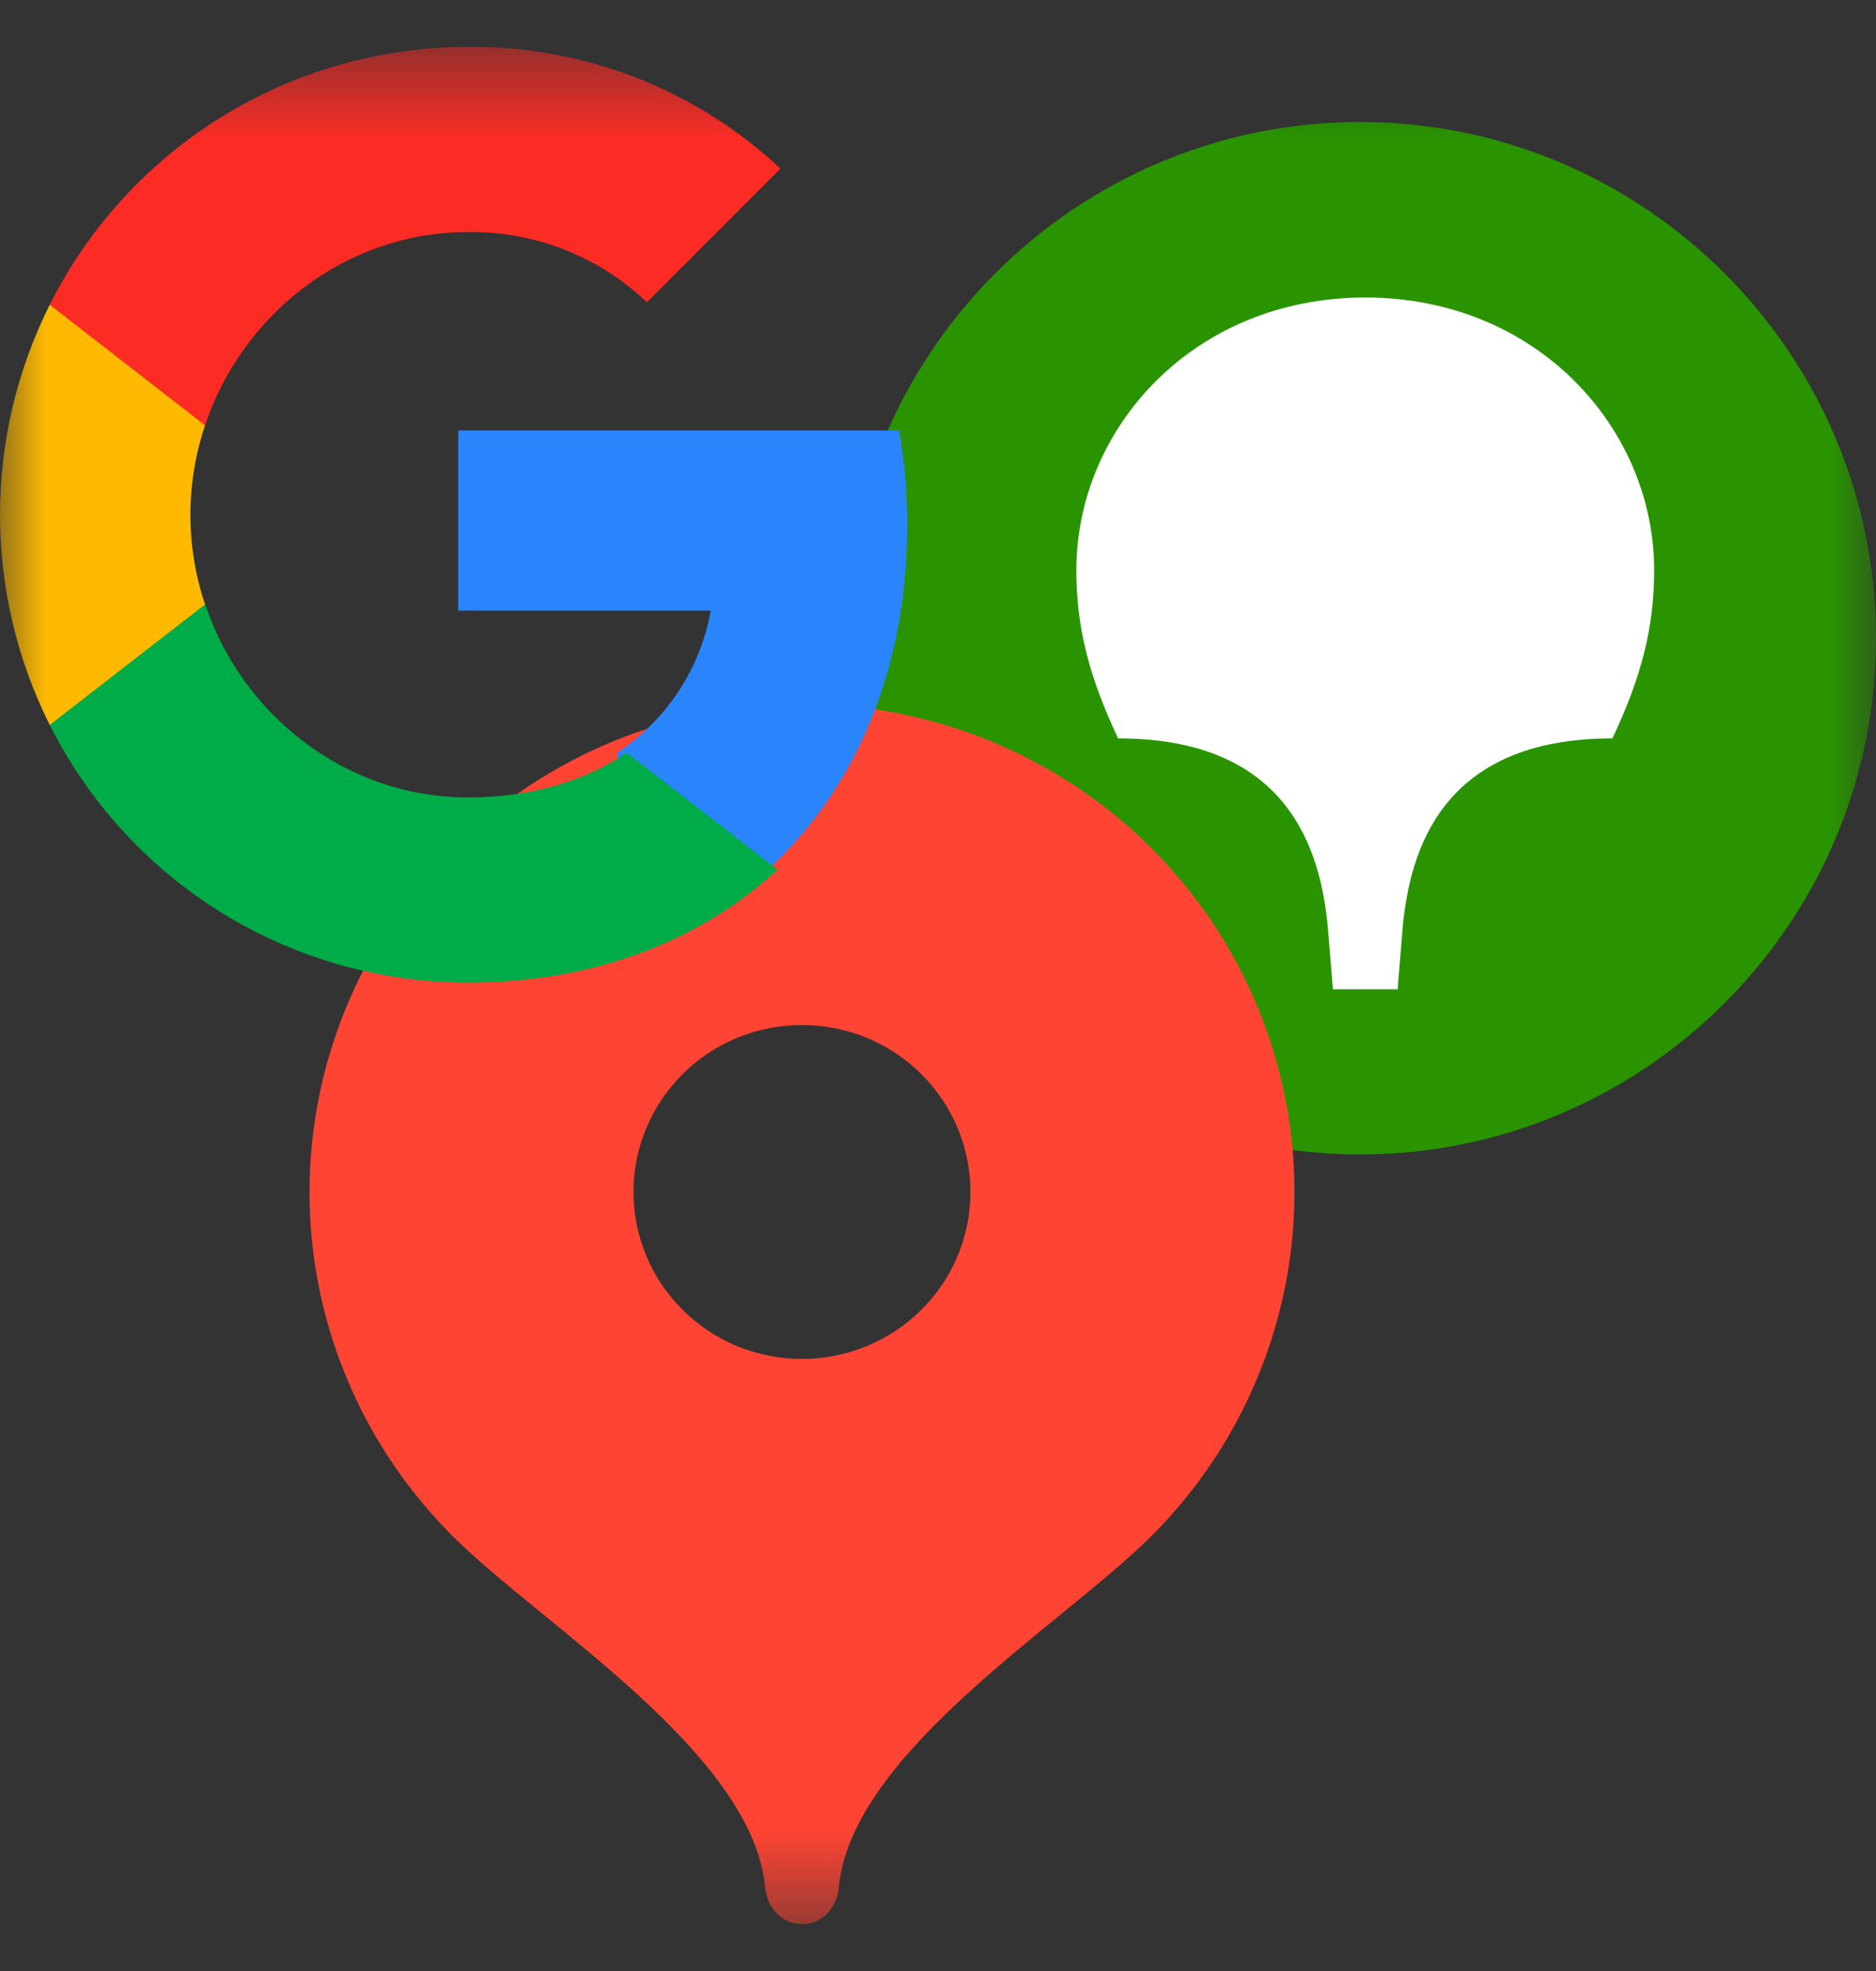 <svg width="20" height="21" viewBox="0 0 20 21" fill="none" xmlns="http://www.w3.org/2000/svg">
  <rect x="0" y="0" width="20" height="21" fill="#333333" stroke="none"/>
  <mask id="mask0_13_176" style="mask-type:luminance" maskUnits="userSpaceOnUse" x="0" y="0" width="20" height="21">
    <path d="M20 0.5H0V20.5H20V0.5Z" fill="white" />
  </mask>
  <g mask="url(#mask0_13_176)">
    <path d="M14.5 12.3C17.525 12.3 20 9.836 20 6.8C20 3.764 17.525 1.3 14.5 1.3C11.464 1.3 9 3.764 9 6.8C9 9.836 11.464 12.3 14.5 12.3Z" fill="#299400" />
    <path d="M14.555 3.17C16.39 3.17 17.635 4.567 17.635 6.074C17.635 6.679 17.502 7.207 17.19 7.867C15.367 7.867 15.033 9.066 14.955 9.869L14.9 10.54H14.21L14.155 9.869C14.077 9.066 13.743 7.867 11.92 7.867C11.608 7.207 11.475 6.679 11.475 6.074C11.475 4.567 12.72 3.17 14.555 3.17Z" fill="white" />
    <path d="M8.55 7.5C7.512 7.501 6.497 7.806 5.634 8.377C4.77 8.948 4.098 9.76 3.7 10.71C3.303 11.66 3.198 12.705 3.4 13.713C3.602 14.722 4.102 15.648 4.835 16.376C5.786 17.318 8.025 18.68 8.157 20.111C8.177 20.325 8.334 20.5 8.55 20.5C8.766 20.5 8.923 20.325 8.942 20.111C9.075 18.68 11.311 17.32 12.262 16.379C12.996 15.651 13.496 14.725 13.699 13.716C13.902 12.707 13.798 11.662 13.4 10.712C13.003 9.761 12.33 8.949 11.467 8.377C10.604 7.806 9.588 7.5 8.55 7.5ZM8.55 14.479C8.314 14.479 8.08 14.433 7.862 14.344C7.644 14.254 7.446 14.123 7.279 13.958C7.113 13.793 6.98 13.597 6.89 13.381C6.8 13.165 6.753 12.934 6.753 12.7C6.753 12.466 6.8 12.235 6.89 12.019C6.98 11.803 7.113 11.607 7.279 11.442C7.446 11.277 7.644 11.146 7.862 11.056C8.08 10.967 8.314 10.921 8.55 10.921C9.026 10.921 9.483 11.108 9.82 11.442C10.157 11.776 10.346 12.228 10.346 12.7C10.346 13.172 10.157 13.624 9.82 13.958C9.483 14.291 9.026 14.479 8.55 14.479Z" fill="#FF4433" />
    <path d="M9.672 5.599C9.672 5.26 9.645 4.919 9.586 4.586H4.885V6.506H7.577C7.522 6.813 7.405 7.105 7.234 7.365C7.063 7.625 6.84 7.848 6.581 8.02V9.265H8.187C9.13 8.398 9.672 7.115 9.672 5.599H9.672Z" fill="#2A84FC" />
    <path d="M4.985 10.469C6.329 10.469 7.463 10.028 8.289 9.266L6.682 8.02C6.235 8.324 5.659 8.496 4.986 8.496C3.686 8.496 2.583 7.619 2.188 6.44H0.53V7.724C0.945 8.549 1.582 9.243 2.368 9.728C3.155 10.213 4.061 10.469 4.985 10.469Z" fill="#00AC47" />
    <path d="M2.186 6.44C1.978 5.821 1.978 5.151 2.186 4.532V3.247H0.53C0.182 3.942 0 4.708 0 5.485C0 6.263 0.182 7.029 0.53 7.724L2.186 6.44V6.44Z" fill="#FFBA00" />
    <path d="M4.985 2.473C5.695 2.461 6.382 2.73 6.897 3.22L8.32 1.797C7.417 0.95 6.222 0.486 4.985 0.5C4.061 0.5 3.155 0.757 2.368 1.242C1.581 1.727 0.945 2.421 0.53 3.247L2.186 4.532C2.58 3.35 3.684 2.473 4.985 2.473V2.473Z" fill="#FC2C25" />
  </g>
</svg>